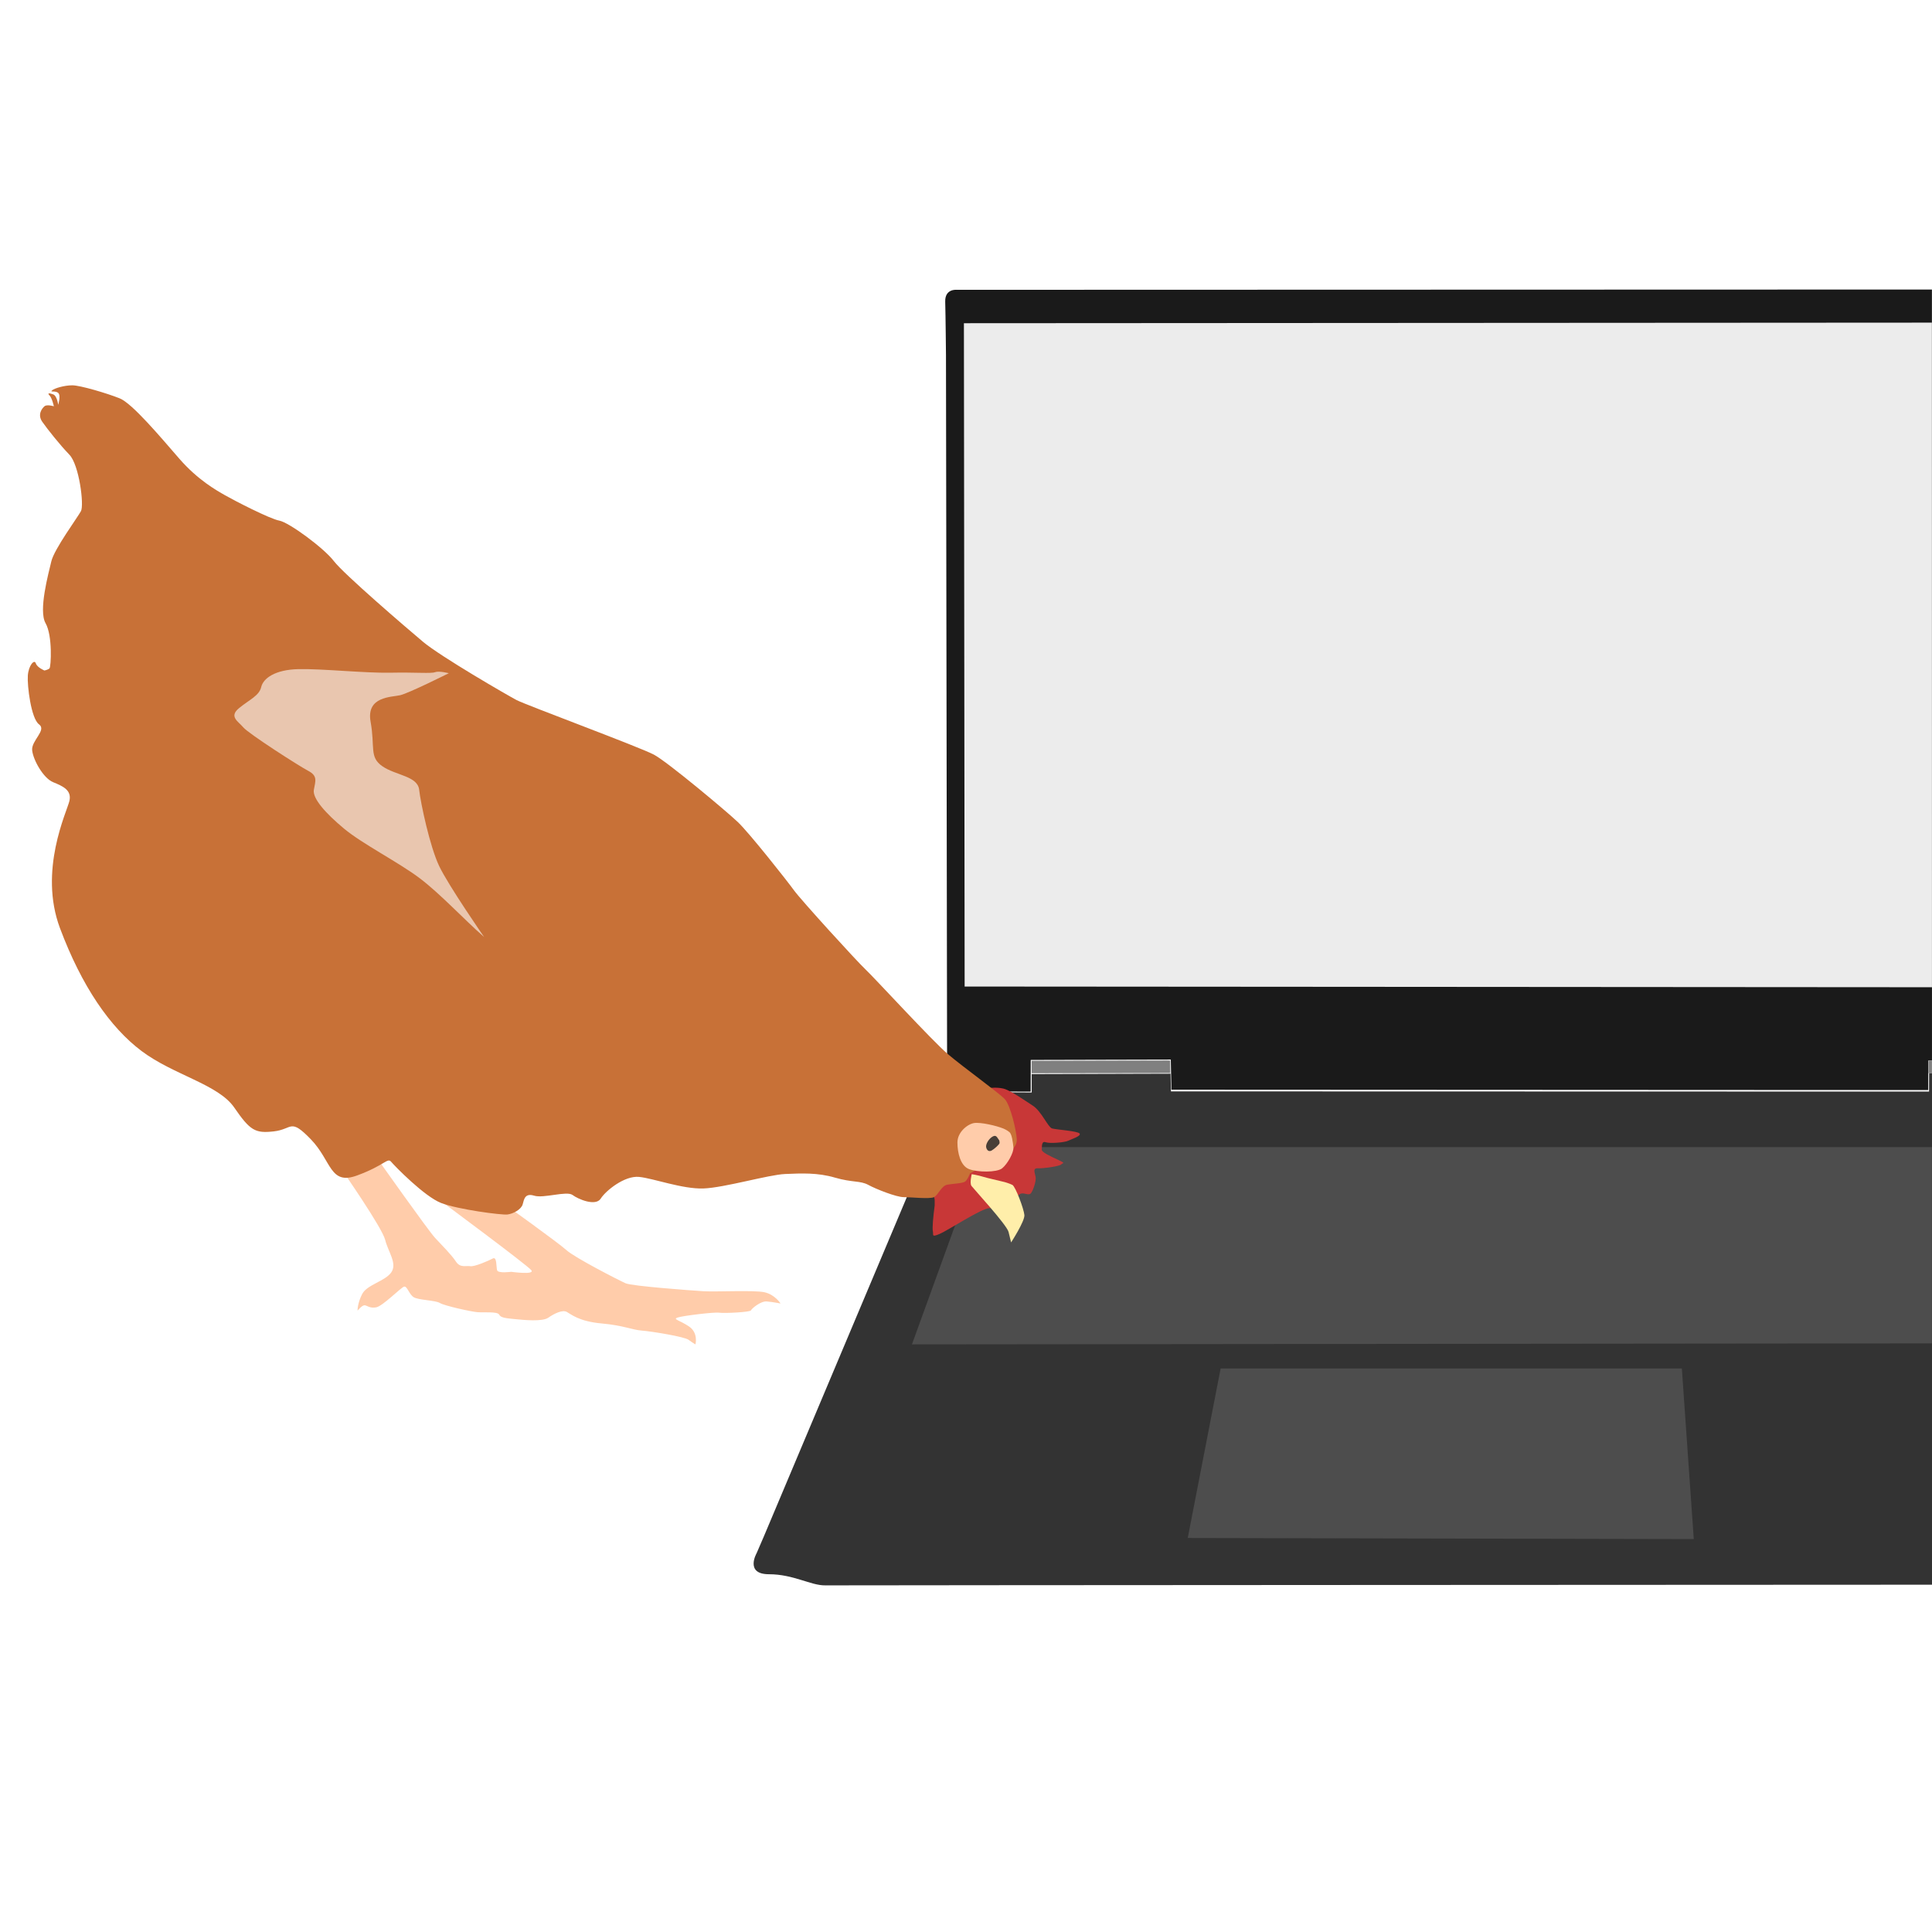 <?xml version="1.0" encoding="UTF-8" standalone="no"?>
<svg
   xmlns:dc="http://purl.org/dc/elements/1.1/"
   xmlns:cc="http://creativecommons.org/ns#"
   xmlns:rdf="http://www.w3.org/1999/02/22-rdf-syntax-ns#"
   xmlns:svg="http://www.w3.org/2000/svg"
   xmlns="http://www.w3.org/2000/svg"
   xmlns:sodipodi="http://sodipodi.sourceforge.net/DTD/sodipodi-0.dtd"
   xmlns:inkscape="http://www.inkscape.org/namespaces/inkscape"
   sodipodi:docname="ChickenLaptop.svg"
   width="500mm"
   height="500mm"
   viewBox="0 0 500 500"
   version="1.1"
   id="svg8"
   inkscape:version="1.0 (4035a4fb49, 2020-05-01)">
  <defs
     id="defs2" />
  <sodipodi:namedview
     inkscape:window-maximized="0"
     inkscape:window-y="16"
     inkscape:window-x="15"
     inkscape:window-height="970"
     inkscape:window-width="1555"
     inkscape:snap-global="false"
     id="base"
     pagecolor="#ffffff"
     bordercolor="#666666"
     borderopacity="1.0"
     inkscape:pageopacity="0.0"
     inkscape:pageshadow="2"
     inkscape:zoom="0.1767767"
     inkscape:cx="790.33996"
     inkscape:cy="584.38679"
     inkscape:document-units="mm"
     inkscape:current-layer="layer5"
     inkscape:document-rotation="0"
     showgrid="false"
     inkscape:showpageshadow="false" />
  <g
     style="display:none"
     inkscape:label="Base"
     id="layer3"
     inkscape:groupmode="layer" />
  <g
     inkscape:label="1"
     id="layer5"
     inkscape:groupmode="layer">
    <path
       sodipodi:nodetypes="cccccccccccscc"
       id="path862"
       d="m 244.819,92.074 0.3,190.361 21.626,0.077 0.009,-8.204 36.245,-0.091 0.165,7.795 195.861,0.095 0.012,-7.638 0.959,-0.006 -0.015,-199.536 -252.354,0.075 c 0,0 -3.107,-0.367 -3.007,3.074 0.1,3.441 0.2,13.998 0.2,13.998 z"
       style="fill:#1a1a1a;stroke:#000000;stroke-width:0.265px;stroke-linecap:butt;stroke-linejoin:miter;stroke-opacity:0" />
    <path
       sodipodi:nodetypes="ccccc"
       id="path864"
       d="m 249.459,83.648 0.188,171.668 250.343,0.179 -0.018,-171.998 z"
       style="fill:#ececec;stroke:#000000;stroke-width:0.265px;stroke-linecap:butt;stroke-linejoin:miter;stroke-opacity:0" />
    <path
       id="path866"
       d="m 197.682,397.631 -1.866,4.323 c 0,0 -3.142,5.457 3.189,5.457 6.331,0 10.82,2.929 14.552,2.882 3.733,-0.047 286.443,-0.173 286.443,-0.173 V 277.78 l -0.747,0.016 -0.016,4.705 -196.189,-0.05 -0.115,-4.578 -35.933,0.105 v 4.759 l -20.685,-0.117 c 0,0 0.117,1.953 0.035,2.14 -0.082,0.187 -0.491,0.409 -0.748,0.444 -0.257,0.035 -0.491,-0.164 -0.725,0.433 -0.234,0.596 -47.194,111.993 -47.194,111.993 z"
       style="fill:#333333;stroke:#000000;stroke-width:0.265px;stroke-linecap:butt;stroke-linejoin:miter;stroke-opacity:0" />
  </g>
  <g
     inkscape:label="2"
     id="layer6"
     inkscape:groupmode="layer">
    <path
       id="path885"
       d="m 236.008,347.927 18.521,-51.065 h 245.442 v 50.8 z"
       style="fill:#4d4d4d;stroke:#000000;stroke-width:0.265px;stroke-linecap:butt;stroke-linejoin:miter;stroke-opacity:0" />
    <path
       id="path887"
       d="m 315.899,354.159 -8.513,43.872 130.962,0.281 -3.087,-44.153 z"
       style="fill:#4d4d4d;stroke:#000000;stroke-width:0.265px;stroke-linecap:butt;stroke-linejoin:miter;stroke-opacity:0" />
    <path
       id="path889"
       d="m 266.981,274.538 0.016,3.208 35.868,-0.05 -0.033,-3.241 z"
       style="fill:#808080;stroke:#000000;stroke-width:0.265px;stroke-linecap:butt;stroke-linejoin:miter;stroke-opacity:0" />
    <path
       id="path891"
       d="m 499.989,277.803 v -3.356 l -0.9,0.012 -0.018,3.303 z"
       style="fill:#808080;stroke:#000000;stroke-width:0.265px;stroke-linecap:butt;stroke-linejoin:miter;stroke-opacity:0" />
  </g>
  <g
     inkscape:label="4"
     id="layer8"
     inkscape:groupmode="layer">
    <path
       id="path901"
       d="m 241.895,311.944 c -0.397,3.043 -0.661,5.887 -0.463,6.747 0.198,0.86 -0.463,1.587 1.72,0.661 2.183,-0.926 10.914,-6.681 12.898,-6.681 1.984,0 7.011,-2.381 7.011,-2.381 0,0 0.198,-0.926 0.992,-1.323 0.794,-0.397 1.984,0.397 2.58,0 0.595,-0.397 1.587,-3.241 1.389,-4.366 -0.198,-1.124 -0.86,-2.315 0.595,-2.249 1.455,0.066 5.622,-0.529 6.019,-0.992 0.397,-0.463 1.323,-0.198 -0.794,-1.191 -2.117,-0.992 -4.299,-1.984 -4.233,-2.646 0.066,-0.661 -0.132,-2.315 0.992,-1.918 1.124,0.397 4.961,0.066 5.887,-0.397 0.926,-0.463 3.373,-1.191 2.91,-1.852 -0.463,-0.661 -6.085,-0.992 -7.144,-1.323 -1.058,-0.331 -2.712,-4.432 -4.961,-5.887 -2.249,-1.455 -5.887,-4.035 -7.673,-4.432 -1.786,-0.397 -3.506,-0.132 -3.506,-0.132 l -14.552,27.715 c 0,0 0.331,0.794 0.331,1.323 0,0.529 0,1.323 0,1.323 z"
       style="fill:#c83737;stroke:#000000;stroke-width:0.265px;stroke-linecap:butt;stroke-linejoin:miter;stroke-opacity:0" />
    <path
       id="path909"
       d="m 88.569,302.882 c 0,0 10.319,14.817 11.113,17.992 0.794,3.175 3.175,6.085 1.587,8.401 -1.587,2.315 -6.284,3.175 -7.541,5.622 -1.257,2.447 -1.191,4.299 -1.191,4.299 0,0 1.124,-1.389 1.786,-1.389 0.661,0 1.323,0.86 3.043,0.529 1.72,-0.331 6.416,-5.159 7.21,-5.358 0.794,-0.198 1.257,1.918 2.447,2.712 1.191,0.794 5.622,0.794 6.813,1.521 1.191,0.728 8.07,2.249 9.723,2.381 1.654,0.132 5.203,-0.214 5.624,0.628 0.421,0.842 1.777,0.935 4.116,1.169 2.339,0.234 7.063,0.702 8.606,-0.374 1.543,-1.076 3.648,-2.105 4.771,-1.497 1.123,0.608 3.143,2.455 8.964,2.984 5.821,0.529 7.871,1.654 10.451,1.852 2.58,0.198 11.046,1.587 12.105,2.381 1.058,0.794 1.786,1.191 1.786,1.191 0,0 0.794,-2.977 -1.654,-4.63 -2.447,-1.654 -4.299,-1.852 -2.977,-2.315 1.323,-0.463 9.525,-1.455 10.782,-1.257 1.257,0.198 8.004,-0.132 8.202,-0.595 0.198,-0.463 2.514,-2.447 4.101,-2.315 1.587,0.132 3.572,0.529 3.572,0.529 0,0 -1.455,-2.315 -4.167,-2.91 -2.712,-0.595 -12.502,-0.066 -15.743,-0.265 -3.241,-0.198 -18.521,-1.323 -20.174,-2.051 -1.654,-0.728 -13.163,-6.615 -15.346,-8.599 -2.183,-1.984 -16.338,-12.105 -16.338,-12.105 l -16.603,-0.926 c 0,0 22.953,16.999 23.879,18.256 0.926,1.257 -5.226,0.397 -5.226,0.397 0,0 -3.373,0.463 -3.638,-0.397 -0.265,-0.86 0,-3.638 -1.124,-3.043 -1.124,0.595 -4.763,2.183 -5.821,1.984 -1.058,-0.198 -2.58,0.529 -3.704,-1.191 -1.124,-1.72 -3.638,-4.233 -5.424,-6.152 -1.786,-1.918 -15.015,-20.637 -15.015,-20.637 z"
       style="fill:#ffccaa;stroke:#000000;stroke-width:0.265px;stroke-linecap:butt;stroke-linejoin:miter;stroke-opacity:0" />
  </g>
  <g
     inkscape:label="5"
     id="layer9"
     inkscape:groupmode="layer">
    <path
       id="path904"
       d="m 260.989,298.079 c 0,0 2.245,-0.982 2.152,-3.227 -0.094,-2.245 -1.637,-8.793 -3.087,-10.383 -1.45,-1.59 -10.711,-8.232 -14.78,-11.693 -4.069,-3.461 -18.896,-19.644 -21.235,-21.843 -2.339,-2.198 -16.744,-18.007 -18.569,-20.533 -1.824,-2.526 -11.553,-14.827 -14.499,-17.633 -2.947,-2.806 -18.148,-15.528 -21.702,-17.446 -3.555,-1.918 -33.206,-12.89 -35.588,-14.147 -2.381,-1.257 -19.645,-11.245 -24.209,-15.081 -4.564,-3.836 -20.505,-17.529 -23.085,-20.902 -2.58,-3.373 -11.576,-9.988 -14.089,-10.451 -2.514,-0.463 -11.708,-5.226 -14.023,-6.548 -2.315,-1.323 -7.078,-3.969 -11.906,-9.525 -4.829,-5.556 -12.131,-14.27 -15.405,-15.58 -3.274,-1.31 -10.196,-3.368 -12.254,-3.368 -2.058,0 -4.584,0.748 -5.238,1.31 -0.655,0.561 0.842,0 1.59,0.655 0.748,0.655 0,3.087 0,3.087 0,0 -0.281,-2.339 -1.31,-2.713 -1.029,-0.374 -1.59,-0.374 -0.935,0.281 0.655,0.655 1.123,2.806 1.123,2.806 0,0 -1.777,-0.561 -2.432,0 -0.655,0.561 -1.871,2.152 -0.561,4.022 1.31,1.871 4.49,5.893 7.016,8.513 2.526,2.619 3.835,13.003 2.993,14.593 -0.842,1.59 -6.922,9.822 -7.671,13.003 -0.748,3.181 -3.368,12.722 -1.497,15.996 1.871,3.274 1.403,11.319 1.029,11.693 -0.374,0.374 -1.31,0.561 -1.31,0.561 0,0 -1.871,-0.748 -2.245,-1.871 -0.374,-1.123 -1.871,0.561 -2.058,3.181 -0.187,2.619 0.842,11.132 2.9,12.628 2.058,1.497 -2.058,4.21 -1.777,6.735 0.281,2.526 2.9,7.203 5.426,8.232 2.526,1.029 4.864,2.058 4.209,4.864 -0.655,2.806 -8.045,17.961 -2.432,32.928 5.613,14.967 12.909,25.631 21.141,31.805 8.232,6.174 19.831,8.606 23.947,14.593 4.116,5.987 5.426,6.735 10.29,6.174 4.864,-0.561 4.116,-3.555 9.542,2.058 5.426,5.613 4.864,11.974 11.974,9.354 7.109,-2.619 7.858,-4.677 8.793,-3.555 0.935,1.123 8.606,8.98 12.909,10.664 4.303,1.684 15.715,3.18 17.212,2.993 1.497,-0.187 3.555,-1.31 3.929,-2.619 0.374,-1.31 0.561,-2.993 2.993,-2.245 2.432,0.748 8.419,-1.31 9.916,-0.187 1.497,1.123 5.987,2.993 7.296,0.935 1.31,-2.058 6.174,-5.987 9.916,-5.613 3.742,0.374 11.225,3.181 16.651,2.993 5.426,-0.187 16.838,-3.555 21.141,-3.742 4.303,-0.187 8.419,-0.374 12.909,0.935 4.49,1.31 6.548,0.748 8.606,1.871 2.058,1.123 7.296,3.18 9.167,3.18 1.871,0 6.712,0.537 7.836,0.008 1.124,-0.529 1.918,-2.977 3.506,-3.241 1.587,-0.265 3.903,-0.331 4.564,-0.794 0.661,-0.463 1.26,-2.1 1.26,-2.1 z"
       style="fill:#c87137;stroke:#000000;stroke-width:0.265px;stroke-linecap:butt;stroke-linejoin:miter;stroke-opacity:0" />
  </g>
  <g
     inkscape:label="6"
     id="layer10"
     inkscape:groupmode="layer">
    <path
       id="path907"
       d="m 125.28,242.491 c -5.159,-4.498 -11.245,-11.113 -16.669,-15.214 -5.424,-4.101 -14.817,-8.864 -19.579,-12.832 -4.763,-3.969 -8.202,-7.805 -7.805,-10.054 0.397,-2.249 1.058,-3.572 -1.455,-4.895 -2.514,-1.323 -15.478,-9.657 -16.801,-11.245 -1.323,-1.587 -3.836,-2.778 -1.058,-5.027 2.778,-2.249 5.159,-3.175 5.689,-5.424 0.529,-2.249 3.572,-4.498 9.657,-4.63 6.085,-0.132 17.198,1.058 23.812,0.926 6.615,-0.132 10.451,0.265 11.509,-0.132 1.058,-0.397 3.572,0.265 3.572,0.265 0,0 -10.319,5.159 -12.568,5.689 -2.249,0.529 -8.864,0.265 -7.673,6.879 1.191,6.615 -0.397,9.128 3.043,11.509 3.44,2.381 9.128,2.514 9.525,6.085 0.397,3.572 2.778,14.684 5.159,19.711 2.381,5.027 11.642,18.389 11.642,18.389 z"
       style="fill:#e9c6af;stroke:#000000;stroke-width:0.265px;stroke-linecap:butt;stroke-linejoin:miter;stroke-opacity:0" />
  </g>
  <g
     inkscape:label="3"
     id="layer7"
     inkscape:groupmode="layer">
    <path
       id="path896"
       d="m 259.755,292.1 c -1.918,-0.794 -6.019,-1.72 -7.673,-1.455 -1.654,0.265 -4.299,2.315 -4.299,5.027 0,2.712 0.794,6.019 2.977,6.879 2.183,0.86 7.21,0.926 8.599,-0.198 1.389,-1.124 3.043,-4.101 2.91,-5.424 -0.132,-1.323 -0.397,-3.373 -0.992,-3.903 -0.595,-0.529 -1.521,-0.926 -1.521,-0.926 z"
       style="fill:#ffccaa;stroke:#000000;stroke-width:0.265px;stroke-linecap:butt;stroke-linejoin:miter;stroke-opacity:0" />
    <path
       id="path898"
       d="m 260.019,305.924 c -1.786,-0.463 -4.366,-0.992 -5.622,-1.389 -1.257,-0.397 -2.91,-0.661 -2.91,-0.661 0,0 -0.595,2.315 -0.066,3.043 0.529,0.728 9.128,10.054 9.591,11.906 0.463,1.852 0.661,2.712 0.661,2.712 0,0 3.572,-5.49 3.44,-7.078 -0.132,-1.587 -2.315,-7.408 -3.109,-7.805 -0.794,-0.397 -1.984,-0.728 -1.984,-0.728 z"
       style="fill:#ffeeaa;stroke:#000000;stroke-width:0.265px;stroke-linecap:butt;stroke-linejoin:miter;stroke-opacity:0" />
  </g>
  <g
     inkscape:label="7"
     id="layer11"
     inkscape:groupmode="layer">
    <path
       id="path894"
       d="m 258.603,295.132 c -0.561,-0.748 -0.748,-1.543 -1.731,-0.982 -0.982,0.561 -1.871,2.011 -1.637,2.853 0.234,0.842 0.795,1.076 1.403,0.748 0.608,-0.327 2.058,-1.59 2.058,-1.964 0,-0.374 -0.093,-0.655 -0.093,-0.655 z"
       style="fill:#483e37;stroke:#000000;stroke-width:0.265px;stroke-linecap:butt;stroke-linejoin:miter;stroke-opacity:0" />
  </g>
</svg>
